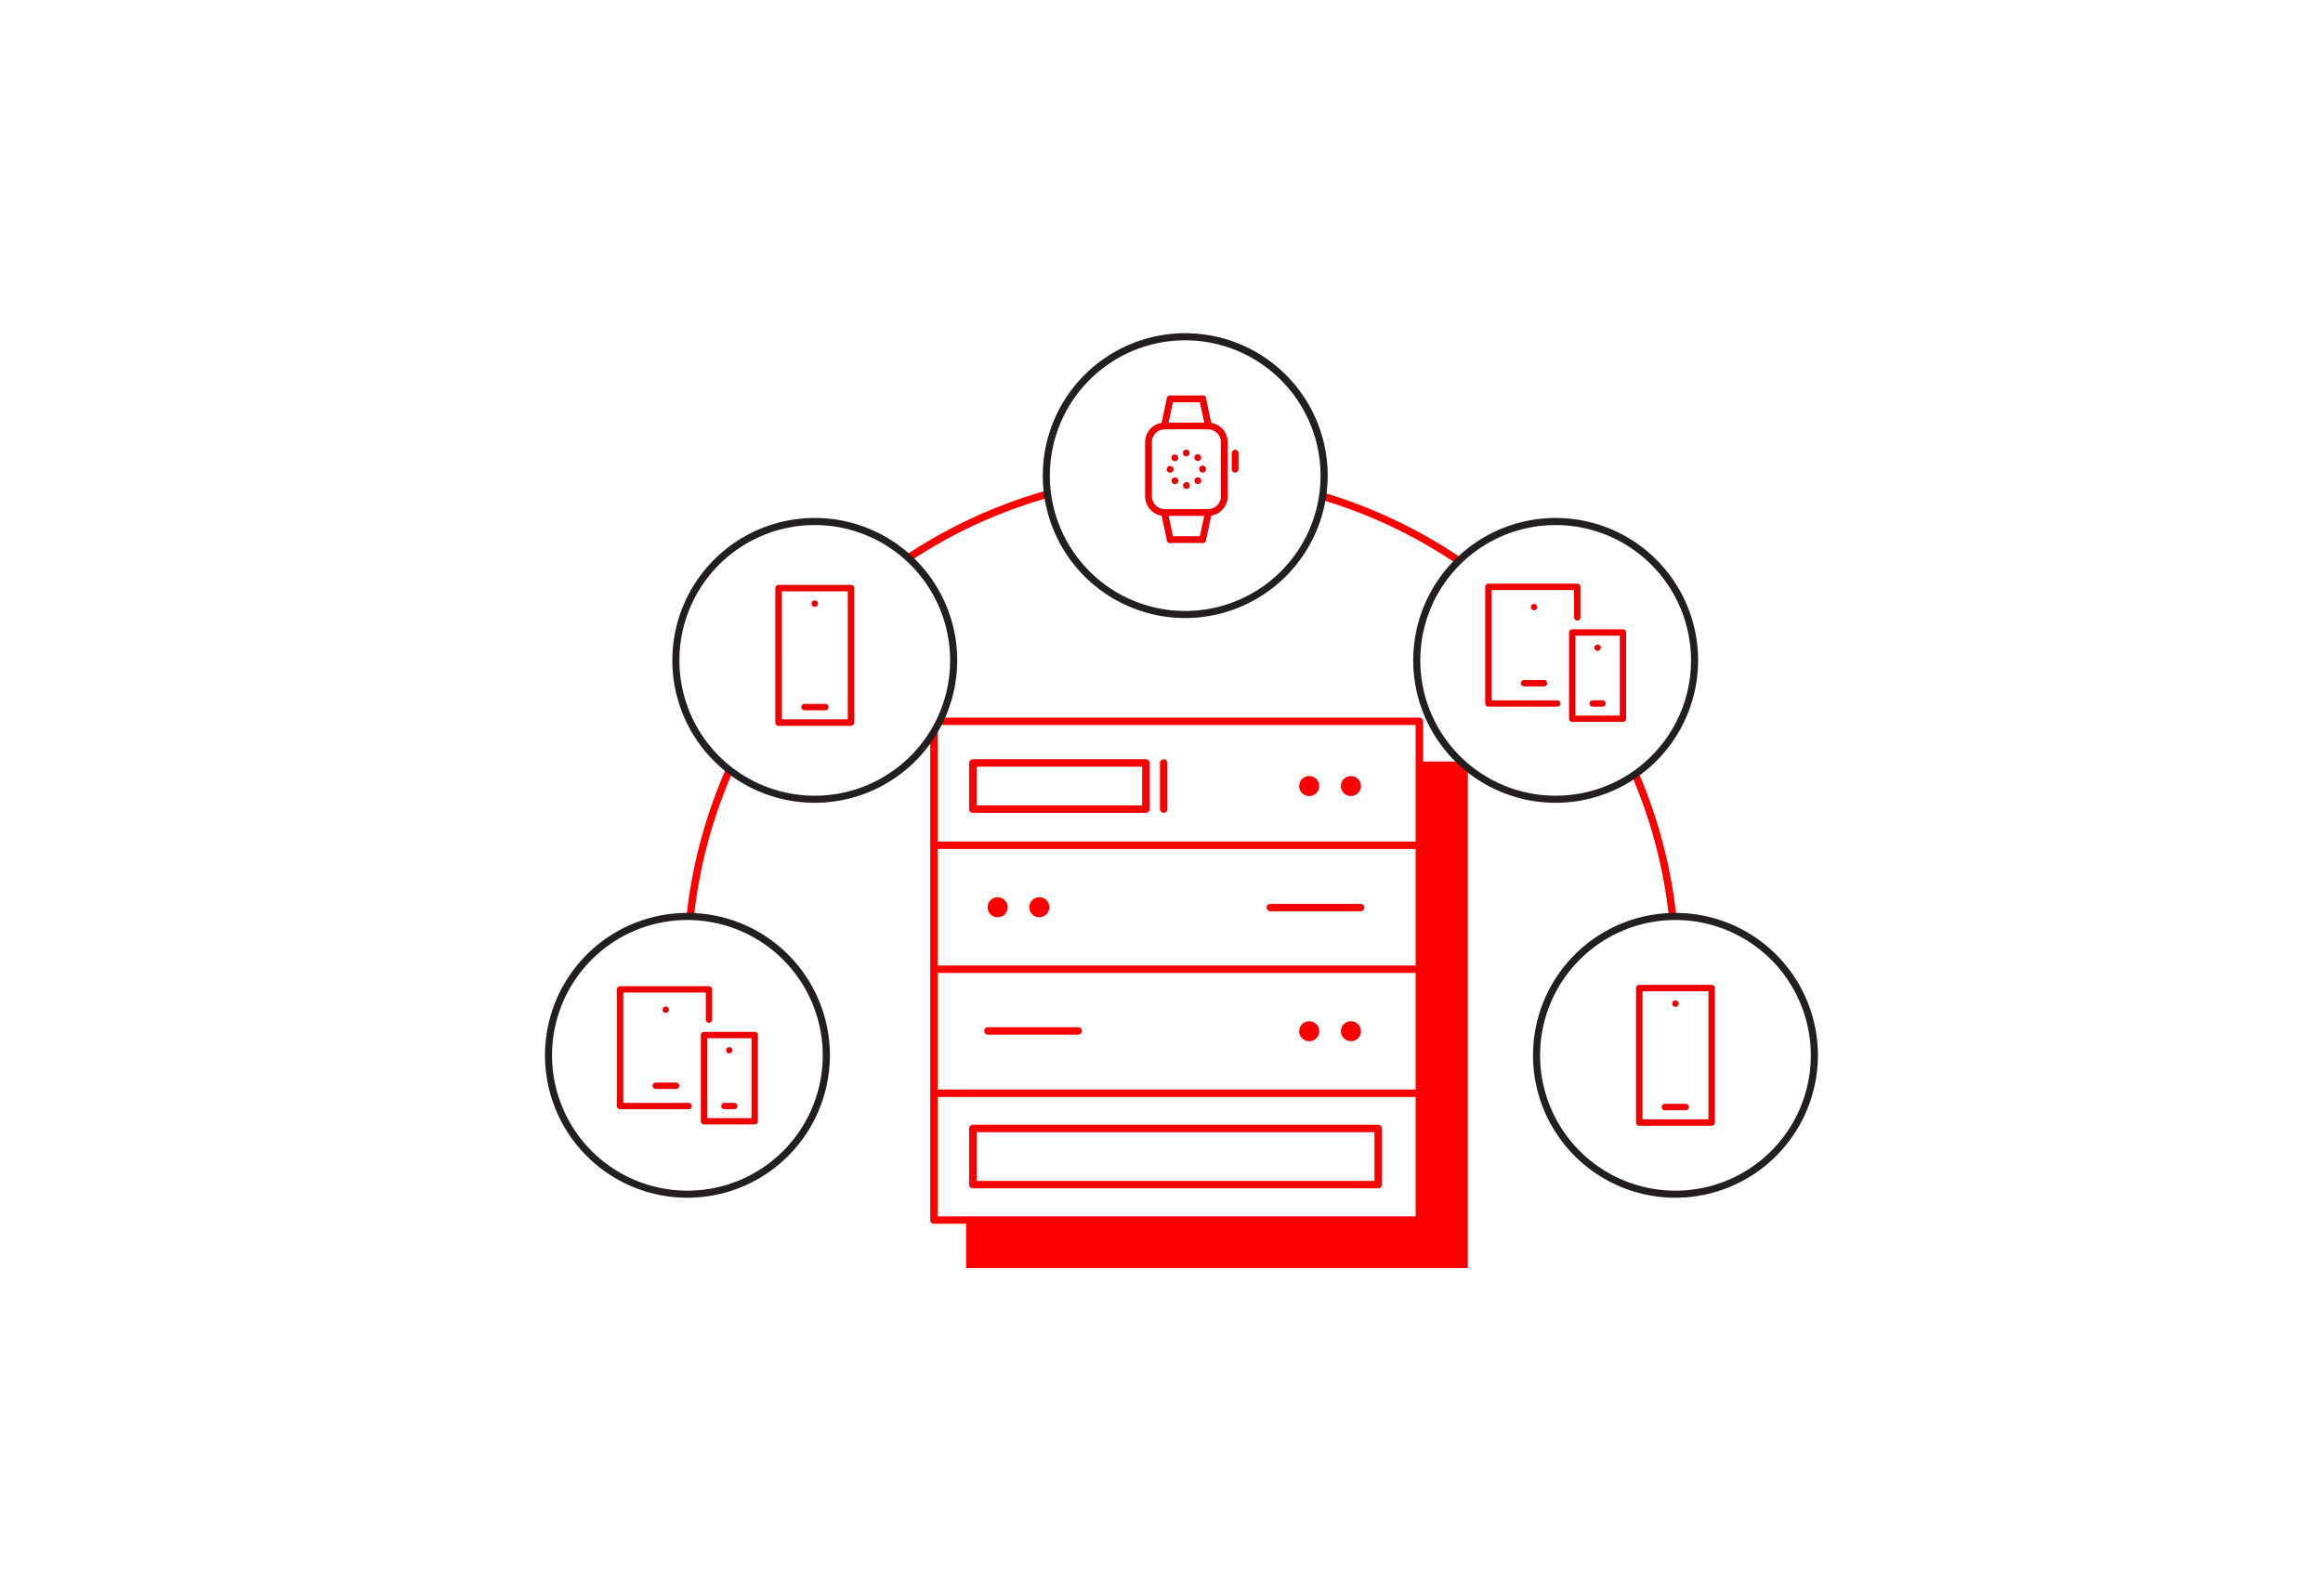 <svg id="f61b24df-c63c-4379-81bc-937919dff9ef" data-name="Layer 1" xmlns="http://www.w3.org/2000/svg" xmlns:xlink="http://www.w3.org/1999/xlink" viewBox="0 0 262 180">
  <defs>
    <style>
      .f54d7e3e-9a2d-4c87-a071-c578cd3e10af {
        fill: none;
      }

      .a6dec14f-2e07-472e-a74e-6e2c3ad922c6 {
        fill: #fc0000;
      }

      .a7edc49e-fe26-473f-8fac-57c2accf7050 {
        fill: #fff;
      }

      .b0a03005-c53a-4e2c-bd6c-2fd7af5b9755 {
        fill: url(#ad6136e8-b60b-4387-87e6-6de5fa236068);
      }

      .f798ad22-d6be-409c-b938-070c66241b9d {
        fill: url(#b7206fd0-48f5-4327-a015-187e51acb3ad);
      }

      .ff903136-8ae6-4a53-a59b-5c07b2a0357c {
        fill: url(#aa11b9f4-ebc0-4360-8106-c9a15a30b64b);
      }

      .b4aac044-de28-4cd0-baec-5d3dc0f97924 {
        fill: url(#f803d4ba-2763-416d-99f7-5a4ea6980877);
      }

      .bb433ada-7b88-4a83-8316-90a2f18ca6ba {
        fill: url(#b0acdfde-f58a-40ef-97ea-571f98085c76);
      }

      .a691d921-68b8-4a11-8628-a2ffde54917b {
        fill: #231f20;
      }

      .e965cd9d-c6d4-4f3d-ae27-4074ecd0baa3 {
        fill: #e00;
      }
    </style>
    <pattern id="ad6136e8-b60b-4387-87e6-6de5fa236068" data-name="10 dpi 20%" width="28.8" height="28.801" patternTransform="translate(77.791 118.443) scale(0.349)" patternUnits="userSpaceOnUse" viewBox="0 0 28.8 28.801">
      <rect class="f54d7e3e-9a2d-4c87-a071-c578cd3e10af" width="28.8" height="28.801"/>
      <g>
        <path class="a6dec14f-2e07-472e-a74e-6e2c3ad922c6" d="M28.8,30.24A1.44,1.44,0,1,0,27.359,28.8,1.439,1.439,0,0,0,28.8,30.24Z"/>
        <path class="a6dec14f-2e07-472e-a74e-6e2c3ad922c6" d="M14.4,30.24A1.44,1.44,0,1,0,12.96,28.8,1.44,1.44,0,0,0,14.4,30.24Z"/>
        <path class="a6dec14f-2e07-472e-a74e-6e2c3ad922c6" d="M28.8,15.842A1.441,1.441,0,1,0,27.359,14.4,1.441,1.441,0,0,0,28.8,15.842Z"/>
        <path class="a6dec14f-2e07-472e-a74e-6e2c3ad922c6" d="M14.4,15.842A1.441,1.441,0,1,0,12.96,14.4,1.443,1.443,0,0,0,14.4,15.842Z"/>
        <path class="a6dec14f-2e07-472e-a74e-6e2c3ad922c6" d="M7.2,23.041A1.441,1.441,0,1,0,5.76,21.6,1.44,1.44,0,0,0,7.2,23.041Z"/>
        <path class="a6dec14f-2e07-472e-a74e-6e2c3ad922c6" d="M21.6,23.041a1.441,1.441,0,1,0-1.44-1.439A1.44,1.44,0,0,0,21.6,23.041Z"/>
        <path class="a6dec14f-2e07-472e-a74e-6e2c3ad922c6" d="M7.2,8.641A1.441,1.441,0,1,0,5.76,7.2,1.44,1.44,0,0,0,7.2,8.641Z"/>
        <path class="a6dec14f-2e07-472e-a74e-6e2c3ad922c6" d="M21.6,8.641a1.441,1.441,0,1,0-1.44-1.44A1.441,1.441,0,0,0,21.6,8.641Z"/>
      </g>
      <g>
        <path class="a6dec14f-2e07-472e-a74e-6e2c3ad922c6" d="M0,30.24A1.439,1.439,0,0,0,1.439,28.8,1.44,1.44,0,0,0,0,27.361,1.441,1.441,0,0,0-1.441,28.8,1.44,1.44,0,0,0,0,30.24Z"/>
        <path class="a6dec14f-2e07-472e-a74e-6e2c3ad922c6" d="M0,15.842A1.441,1.441,0,0,0,1.439,14.4,1.44,1.44,0,0,0,0,12.961,1.441,1.441,0,0,0-1.441,14.4,1.442,1.442,0,0,0,0,15.842Z"/>
      </g>
      <g>
        <path class="a6dec14f-2e07-472e-a74e-6e2c3ad922c6" d="M28.8,1.44A1.44,1.44,0,0,0,30.239,0,1.439,1.439,0,0,0,28.8-1.439,1.44,1.44,0,0,0,27.359,0,1.441,1.441,0,0,0,28.8,1.44Z"/>
        <path class="a6dec14f-2e07-472e-a74e-6e2c3ad922c6" d="M14.4,1.44A1.441,1.441,0,0,0,15.84,0,1.44,1.44,0,0,0,14.4-1.439,1.438,1.438,0,0,0,12.96,0,1.439,1.439,0,0,0,14.4,1.44Z"/>
      </g>
      <path class="a6dec14f-2e07-472e-a74e-6e2c3ad922c6" d="M0,1.44A1.44,1.44,0,0,0,1.439,0,1.439,1.439,0,0,0,0-1.439,1.44,1.44,0,0,0-1.441,0,1.441,1.441,0,0,0,0,1.44Z"/>
    </pattern>
    <pattern id="b7206fd0-48f5-4327-a015-187e51acb3ad" data-name="10 dpi 20%" width="28.8" height="28.801" patternTransform="translate(74.883 119.17) scale(0.349)" patternUnits="userSpaceOnUse" viewBox="0 0 28.8 28.801">
      <rect class="f54d7e3e-9a2d-4c87-a071-c578cd3e10af" width="28.8" height="28.801"/>
      <g>
        <path class="a6dec14f-2e07-472e-a74e-6e2c3ad922c6" d="M28.8,30.24A1.44,1.44,0,1,0,27.359,28.8,1.439,1.439,0,0,0,28.8,30.24Z"/>
        <path class="a6dec14f-2e07-472e-a74e-6e2c3ad922c6" d="M14.4,30.24A1.44,1.44,0,1,0,12.96,28.8,1.44,1.44,0,0,0,14.4,30.24Z"/>
        <path class="a6dec14f-2e07-472e-a74e-6e2c3ad922c6" d="M28.8,15.842A1.441,1.441,0,1,0,27.359,14.4,1.441,1.441,0,0,0,28.8,15.842Z"/>
        <path class="a6dec14f-2e07-472e-a74e-6e2c3ad922c6" d="M14.4,15.842A1.441,1.441,0,1,0,12.96,14.4,1.443,1.443,0,0,0,14.4,15.842Z"/>
        <path class="a6dec14f-2e07-472e-a74e-6e2c3ad922c6" d="M7.2,23.041A1.441,1.441,0,1,0,5.76,21.6,1.44,1.44,0,0,0,7.2,23.041Z"/>
        <path class="a6dec14f-2e07-472e-a74e-6e2c3ad922c6" d="M21.6,23.041a1.441,1.441,0,1,0-1.44-1.439A1.44,1.44,0,0,0,21.6,23.041Z"/>
        <path class="a6dec14f-2e07-472e-a74e-6e2c3ad922c6" d="M7.2,8.641A1.441,1.441,0,1,0,5.76,7.2,1.44,1.44,0,0,0,7.2,8.641Z"/>
        <path class="a6dec14f-2e07-472e-a74e-6e2c3ad922c6" d="M21.6,8.641a1.441,1.441,0,1,0-1.44-1.44A1.441,1.441,0,0,0,21.6,8.641Z"/>
      </g>
      <g>
        <path class="a6dec14f-2e07-472e-a74e-6e2c3ad922c6" d="M0,30.24A1.439,1.439,0,0,0,1.439,28.8,1.44,1.44,0,0,0,0,27.361,1.441,1.441,0,0,0-1.441,28.8,1.44,1.44,0,0,0,0,30.24Z"/>
        <path class="a6dec14f-2e07-472e-a74e-6e2c3ad922c6" d="M0,15.842A1.441,1.441,0,0,0,1.439,14.4,1.44,1.44,0,0,0,0,12.961,1.441,1.441,0,0,0-1.441,14.4,1.442,1.442,0,0,0,0,15.842Z"/>
      </g>
      <g>
        <path class="a6dec14f-2e07-472e-a74e-6e2c3ad922c6" d="M28.8,1.44A1.44,1.44,0,0,0,30.239,0,1.439,1.439,0,0,0,28.8-1.439,1.44,1.44,0,0,0,27.359,0,1.441,1.441,0,0,0,28.8,1.44Z"/>
        <path class="a6dec14f-2e07-472e-a74e-6e2c3ad922c6" d="M14.4,1.44A1.441,1.441,0,0,0,15.84,0,1.44,1.44,0,0,0,14.4-1.439,1.438,1.438,0,0,0,12.96,0,1.439,1.439,0,0,0,14.4,1.44Z"/>
      </g>
      <path class="a6dec14f-2e07-472e-a74e-6e2c3ad922c6" d="M0,1.44A1.44,1.44,0,0,0,1.439,0,1.439,1.439,0,0,0,0-1.439,1.44,1.44,0,0,0-1.441,0,1.441,1.441,0,0,0,0,1.44Z"/>
    </pattern>
    <pattern id="aa11b9f4-ebc0-4360-8106-c9a15a30b64b" data-name="10 dpi 20%" width="28.8" height="28.801" patternTransform="translate(71.99 123.496) scale(0.349)" patternUnits="userSpaceOnUse" viewBox="0 0 28.8 28.801">
      <rect class="f54d7e3e-9a2d-4c87-a071-c578cd3e10af" width="28.8" height="28.801"/>
      <g>
        <path class="a6dec14f-2e07-472e-a74e-6e2c3ad922c6" d="M28.8,30.24A1.44,1.44,0,1,0,27.359,28.8,1.439,1.439,0,0,0,28.8,30.24Z"/>
        <path class="a6dec14f-2e07-472e-a74e-6e2c3ad922c6" d="M14.4,30.24A1.44,1.44,0,1,0,12.96,28.8,1.44,1.44,0,0,0,14.4,30.24Z"/>
        <path class="a6dec14f-2e07-472e-a74e-6e2c3ad922c6" d="M28.8,15.842A1.441,1.441,0,1,0,27.359,14.4,1.441,1.441,0,0,0,28.8,15.842Z"/>
        <path class="a6dec14f-2e07-472e-a74e-6e2c3ad922c6" d="M14.4,15.842A1.441,1.441,0,1,0,12.96,14.4,1.443,1.443,0,0,0,14.4,15.842Z"/>
        <path class="a6dec14f-2e07-472e-a74e-6e2c3ad922c6" d="M7.2,23.041A1.441,1.441,0,1,0,5.76,21.6,1.44,1.44,0,0,0,7.2,23.041Z"/>
        <path class="a6dec14f-2e07-472e-a74e-6e2c3ad922c6" d="M21.6,23.041a1.441,1.441,0,1,0-1.44-1.439A1.44,1.44,0,0,0,21.6,23.041Z"/>
        <path class="a6dec14f-2e07-472e-a74e-6e2c3ad922c6" d="M7.2,8.641A1.441,1.441,0,1,0,5.76,7.2,1.44,1.44,0,0,0,7.2,8.641Z"/>
        <path class="a6dec14f-2e07-472e-a74e-6e2c3ad922c6" d="M21.6,8.641a1.441,1.441,0,1,0-1.44-1.44A1.441,1.441,0,0,0,21.6,8.641Z"/>
      </g>
      <g>
        <path class="a6dec14f-2e07-472e-a74e-6e2c3ad922c6" d="M0,30.24A1.439,1.439,0,0,0,1.439,28.8,1.44,1.44,0,0,0,0,27.361,1.441,1.441,0,0,0-1.441,28.8,1.44,1.44,0,0,0,0,30.24Z"/>
        <path class="a6dec14f-2e07-472e-a74e-6e2c3ad922c6" d="M0,15.842A1.441,1.441,0,0,0,1.439,14.4,1.44,1.44,0,0,0,0,12.961,1.441,1.441,0,0,0-1.441,14.4,1.442,1.442,0,0,0,0,15.842Z"/>
      </g>
      <g>
        <path class="a6dec14f-2e07-472e-a74e-6e2c3ad922c6" d="M28.8,1.44A1.44,1.44,0,0,0,30.239,0,1.439,1.439,0,0,0,28.8-1.439,1.44,1.44,0,0,0,27.359,0,1.441,1.441,0,0,0,28.8,1.44Z"/>
        <path class="a6dec14f-2e07-472e-a74e-6e2c3ad922c6" d="M14.4,1.44A1.441,1.441,0,0,0,15.84,0,1.44,1.44,0,0,0,14.4-1.439,1.438,1.438,0,0,0,12.96,0,1.439,1.439,0,0,0,14.4,1.44Z"/>
      </g>
      <path class="a6dec14f-2e07-472e-a74e-6e2c3ad922c6" d="M0,1.44A1.44,1.44,0,0,0,1.439,0,1.439,1.439,0,0,0,0-1.439,1.44,1.44,0,0,0-1.441,0,1.441,1.441,0,0,0,0,1.44Z"/>
    </pattern>
    <pattern id="f803d4ba-2763-416d-99f7-5a4ea6980877" data-name="10 dpi 20%" width="28.8" height="28.801" patternTransform="translate(72.805 123.496) scale(0.349)" patternUnits="userSpaceOnUse" viewBox="0 0 28.8 28.801">
      <rect class="f54d7e3e-9a2d-4c87-a071-c578cd3e10af" width="28.8" height="28.801"/>
      <g>
        <path class="a6dec14f-2e07-472e-a74e-6e2c3ad922c6" d="M28.8,30.24A1.44,1.44,0,1,0,27.359,28.8,1.439,1.439,0,0,0,28.8,30.24Z"/>
        <path class="a6dec14f-2e07-472e-a74e-6e2c3ad922c6" d="M14.4,30.24A1.44,1.44,0,1,0,12.96,28.8,1.44,1.44,0,0,0,14.4,30.24Z"/>
        <path class="a6dec14f-2e07-472e-a74e-6e2c3ad922c6" d="M28.8,15.842A1.441,1.441,0,1,0,27.359,14.4,1.441,1.441,0,0,0,28.8,15.842Z"/>
        <path class="a6dec14f-2e07-472e-a74e-6e2c3ad922c6" d="M14.4,15.842A1.441,1.441,0,1,0,12.96,14.4,1.443,1.443,0,0,0,14.4,15.842Z"/>
        <path class="a6dec14f-2e07-472e-a74e-6e2c3ad922c6" d="M7.2,23.041A1.441,1.441,0,1,0,5.76,21.6,1.44,1.44,0,0,0,7.2,23.041Z"/>
        <path class="a6dec14f-2e07-472e-a74e-6e2c3ad922c6" d="M21.6,23.041a1.441,1.441,0,1,0-1.44-1.439A1.44,1.44,0,0,0,21.6,23.041Z"/>
        <path class="a6dec14f-2e07-472e-a74e-6e2c3ad922c6" d="M7.2,8.641A1.441,1.441,0,1,0,5.76,7.2,1.44,1.44,0,0,0,7.2,8.641Z"/>
        <path class="a6dec14f-2e07-472e-a74e-6e2c3ad922c6" d="M21.6,8.641a1.441,1.441,0,1,0-1.44-1.44A1.441,1.441,0,0,0,21.6,8.641Z"/>
      </g>
      <g>
        <path class="a6dec14f-2e07-472e-a74e-6e2c3ad922c6" d="M0,30.24A1.439,1.439,0,0,0,1.439,28.8,1.44,1.44,0,0,0,0,27.361,1.441,1.441,0,0,0-1.441,28.8,1.44,1.44,0,0,0,0,30.24Z"/>
        <path class="a6dec14f-2e07-472e-a74e-6e2c3ad922c6" d="M0,15.842A1.441,1.441,0,0,0,1.439,14.4,1.44,1.44,0,0,0,0,12.961,1.441,1.441,0,0,0-1.441,14.4,1.442,1.442,0,0,0,0,15.842Z"/>
      </g>
      <g>
        <path class="a6dec14f-2e07-472e-a74e-6e2c3ad922c6" d="M28.8,1.44A1.44,1.44,0,0,0,30.239,0,1.439,1.439,0,0,0,28.8-1.439,1.44,1.44,0,0,0,27.359,0,1.441,1.441,0,0,0,28.8,1.44Z"/>
        <path class="a6dec14f-2e07-472e-a74e-6e2c3ad922c6" d="M14.4,1.44A1.441,1.441,0,0,0,15.84,0,1.44,1.44,0,0,0,14.4-1.439,1.438,1.438,0,0,0,12.96,0,1.439,1.439,0,0,0,14.4,1.44Z"/>
      </g>
      <path class="a6dec14f-2e07-472e-a74e-6e2c3ad922c6" d="M0,1.44A1.44,1.44,0,0,0,1.439,0,1.439,1.439,0,0,0,0-1.439,1.44,1.44,0,0,0-1.441,0,1.441,1.441,0,0,0,0,1.44Z"/>
    </pattern>
    <pattern id="b0acdfde-f58a-40ef-97ea-571f98085c76" data-name="10 dpi 20%" width="28.8" height="28.801" patternTransform="translate(79.406 119.17) scale(0.349)" patternUnits="userSpaceOnUse" viewBox="0 0 28.8 28.801">
      <rect class="f54d7e3e-9a2d-4c87-a071-c578cd3e10af" width="28.8" height="28.801"/>
      <g>
        <path class="a6dec14f-2e07-472e-a74e-6e2c3ad922c6" d="M28.8,30.24A1.44,1.44,0,1,0,27.359,28.8,1.439,1.439,0,0,0,28.8,30.24Z"/>
        <path class="a6dec14f-2e07-472e-a74e-6e2c3ad922c6" d="M14.4,30.24A1.44,1.44,0,1,0,12.96,28.8,1.44,1.44,0,0,0,14.4,30.24Z"/>
        <path class="a6dec14f-2e07-472e-a74e-6e2c3ad922c6" d="M28.8,15.842A1.441,1.441,0,1,0,27.359,14.4,1.441,1.441,0,0,0,28.8,15.842Z"/>
        <path class="a6dec14f-2e07-472e-a74e-6e2c3ad922c6" d="M14.4,15.842A1.441,1.441,0,1,0,12.96,14.4,1.443,1.443,0,0,0,14.4,15.842Z"/>
        <path class="a6dec14f-2e07-472e-a74e-6e2c3ad922c6" d="M7.2,23.041A1.441,1.441,0,1,0,5.76,21.6,1.44,1.44,0,0,0,7.2,23.041Z"/>
        <path class="a6dec14f-2e07-472e-a74e-6e2c3ad922c6" d="M21.6,23.041a1.441,1.441,0,1,0-1.44-1.439A1.44,1.44,0,0,0,21.6,23.041Z"/>
        <path class="a6dec14f-2e07-472e-a74e-6e2c3ad922c6" d="M7.2,8.641A1.441,1.441,0,1,0,5.76,7.2,1.44,1.44,0,0,0,7.2,8.641Z"/>
        <path class="a6dec14f-2e07-472e-a74e-6e2c3ad922c6" d="M21.6,8.641a1.441,1.441,0,1,0-1.44-1.44A1.441,1.441,0,0,0,21.6,8.641Z"/>
      </g>
      <g>
        <path class="a6dec14f-2e07-472e-a74e-6e2c3ad922c6" d="M0,30.24A1.439,1.439,0,0,0,1.439,28.8,1.44,1.44,0,0,0,0,27.361,1.441,1.441,0,0,0-1.441,28.8,1.44,1.44,0,0,0,0,30.24Z"/>
        <path class="a6dec14f-2e07-472e-a74e-6e2c3ad922c6" d="M0,15.842A1.441,1.441,0,0,0,1.439,14.4,1.44,1.44,0,0,0,0,12.961,1.441,1.441,0,0,0-1.441,14.4,1.442,1.442,0,0,0,0,15.842Z"/>
      </g>
      <g>
        <path class="a6dec14f-2e07-472e-a74e-6e2c3ad922c6" d="M28.8,1.44A1.44,1.44,0,0,0,30.239,0,1.439,1.439,0,0,0,28.8-1.439,1.44,1.44,0,0,0,27.359,0,1.441,1.441,0,0,0,28.8,1.44Z"/>
        <path class="a6dec14f-2e07-472e-a74e-6e2c3ad922c6" d="M14.4,1.44A1.441,1.441,0,0,0,15.84,0,1.44,1.44,0,0,0,14.4-1.439,1.438,1.438,0,0,0,12.96,0,1.439,1.439,0,0,0,14.4,1.44Z"/>
      </g>
      <path class="a6dec14f-2e07-472e-a74e-6e2c3ad922c6" d="M0,1.44A1.44,1.44,0,0,0,1.439,0,1.439,1.439,0,0,0,0-1.439,1.44,1.44,0,0,0-1.441,0,1.441,1.441,0,0,0,0,1.44Z"/>
    </pattern>
  </defs>
  <g>
    <path class="a6dec14f-2e07-472e-a74e-6e2c3ad922c6" d="M188.968,109.793a.417.417,0,0,1-.417-.417,55.3,55.3,0,0,0-110.606,0,.417.417,0,0,1-.834,0,56.137,56.137,0,0,1,112.274,0A.417.417,0,0,1,188.968,109.793Z"/>
    <g>
      <g>
        <circle class="a7edc49e-fe26-473f-8fac-57c2accf7050" cx="133.614" cy="53.656" r="9.676"/>
        <path class="a6dec14f-2e07-472e-a74e-6e2c3ad922c6" d="M133.614,63.75a10.094,10.094,0,1,1,10.093-10.094A10.105,10.105,0,0,1,133.614,63.75Zm0-19.353a9.259,9.259,0,1,0,9.259,9.259A9.271,9.271,0,0,0,133.614,44.4Z"/>
      </g>
      <path class="b0a03005-c53a-4e2c-bd6c-2fd7af5b9755" d="M140.456,46.814A9.677,9.677,0,0,1,126.771,60.5Z"/>
    </g>
    <g>
      <g>
        <circle class="a7edc49e-fe26-473f-8fac-57c2accf7050" cx="90.478" cy="74.498" r="9.676"/>
        <path class="a6dec14f-2e07-472e-a74e-6e2c3ad922c6" d="M90.477,84.592A10.094,10.094,0,1,1,100.571,74.5,10.1,10.1,0,0,1,90.477,84.592Zm0-19.353a9.259,9.259,0,1,0,9.26,9.259A9.269,9.269,0,0,0,90.477,65.239Z"/>
      </g>
      <path class="f798ad22-d6be-409c-b938-070c66241b9d" d="M97.32,67.656A9.676,9.676,0,1,1,83.636,81.341Z"/>
    </g>
    <g>
      <g>
        <circle class="a7edc49e-fe26-473f-8fac-57c2accf7050" cx="77.529" cy="119.052" r="9.676"/>
        <path class="a6dec14f-2e07-472e-a74e-6e2c3ad922c6" d="M77.528,129.146a10.094,10.094,0,1,1,10.094-10.094A10.105,10.105,0,0,1,77.528,129.146Zm0-19.353a9.259,9.259,0,1,0,9.26,9.259A9.27,9.27,0,0,0,77.528,109.793Z"/>
      </g>
      <path class="ff903136-8ae6-4a53-a59b-5c07b2a0357c" d="M84.371,112.21A9.677,9.677,0,1,1,70.686,125.9Z"/>
    </g>
    <g>
      <g>
        <circle class="a7edc49e-fe26-473f-8fac-57c2accf7050" cx="188.968" cy="119.052" r="9.676"/>
        <path class="a6dec14f-2e07-472e-a74e-6e2c3ad922c6" d="M188.968,129.146a10.094,10.094,0,1,1,10.093-10.094A10.1,10.1,0,0,1,188.968,129.146Zm0-19.353a9.259,9.259,0,1,0,9.259,9.259A9.269,9.269,0,0,0,188.968,109.793Z"/>
      </g>
      <path class="b4aac044-de28-4cd0-baec-5d3dc0f97924" d="M195.81,112.21A9.676,9.676,0,1,1,182.126,125.9Z"/>
    </g>
    <g>
      <g>
        <circle class="a7edc49e-fe26-473f-8fac-57c2accf7050" cx="175.456" cy="74.498" r="9.676"/>
        <path class="a6dec14f-2e07-472e-a74e-6e2c3ad922c6" d="M175.456,84.592A10.094,10.094,0,1,1,185.55,74.5,10.105,10.105,0,0,1,175.456,84.592Zm0-19.353a9.259,9.259,0,1,0,9.26,9.259A9.27,9.27,0,0,0,175.456,65.239Z"/>
      </g>
      <path class="bb433ada-7b88-4a83-8316-90a2f18ca6ba" d="M182.3,67.656a9.676,9.676,0,1,1-13.684,13.685Z"/>
    </g>
    <rect class="a6dec14f-2e07-472e-a74e-6e2c3ad922c6" x="108.965" y="85.906" width="56.584" height="57.145"/>
    <g>
      <rect class="a7edc49e-fe26-473f-8fac-57c2accf7050" x="105.335" y="81.369" width="54.747" height="56.265"/>
      <path class="a6dec14f-2e07-472e-a74e-6e2c3ad922c6" d="M160.082,138.052H105.335a.417.417,0,0,1-.417-.418V81.369a.417.417,0,0,1,.417-.417h54.747a.417.417,0,0,1,.417.417v56.265A.418.418,0,0,1,160.082,138.052Zm-54.33-.835h53.913V81.787H105.752Z"/>
    </g>
    <path class="a6dec14f-2e07-472e-a74e-6e2c3ad922c6" d="M160.082,123.745H105.335a.418.418,0,0,1,0-.835h54.747a.418.418,0,0,1,0,.835Z"/>
    <path class="a6dec14f-2e07-472e-a74e-6e2c3ad922c6" d="M160.082,109.759H105.335a.418.418,0,0,1,0-.835h54.747a.418.418,0,0,1,0,.835Z"/>
    <path class="a6dec14f-2e07-472e-a74e-6e2c3ad922c6" d="M160.082,95.772H105.335a.418.418,0,0,1,0-.835h54.747a.418.418,0,0,1,0,.835Z"/>
    <path class="a6dec14f-2e07-472e-a74e-6e2c3ad922c6" d="M121.626,116.717H111.4a.418.418,0,0,1,0-.835h10.226a.418.418,0,0,1,0,.835Z"/>
    <circle class="a6dec14f-2e07-472e-a74e-6e2c3ad922c6" cx="152.363" cy="116.334" r="1.132"/>
    <circle class="a6dec14f-2e07-472e-a74e-6e2c3ad922c6" cx="147.66" cy="116.334" r="1.132"/>
    <circle class="a6dec14f-2e07-472e-a74e-6e2c3ad922c6" cx="152.363" cy="88.675" r="1.132"/>
    <circle class="a6dec14f-2e07-472e-a74e-6e2c3ad922c6" cx="147.66" cy="88.675" r="1.132"/>
    <g>
      <line class="a7edc49e-fe26-473f-8fac-57c2accf7050" x1="153.481" y1="102.383" x2="143.255" y2="102.383"/>
      <path class="a6dec14f-2e07-472e-a74e-6e2c3ad922c6" d="M153.481,102.8H143.256a.418.418,0,0,1,0-.835h10.225a.418.418,0,0,1,0,.835Z"/>
    </g>
    <circle class="a6dec14f-2e07-472e-a74e-6e2c3ad922c6" cx="112.519" cy="102.348" r="1.132"/>
    <circle class="a6dec14f-2e07-472e-a74e-6e2c3ad922c6" cx="117.221" cy="102.348" r="1.132"/>
    <g>
      <rect class="a7edc49e-fe26-473f-8fac-57c2accf7050" x="109.728" y="127.301" width="45.709" height="6.336"/>
      <path class="a6dec14f-2e07-472e-a74e-6e2c3ad922c6" d="M155.437,134.055H109.728a.418.418,0,0,1-.417-.418V127.3a.418.418,0,0,1,.417-.418h45.709a.417.417,0,0,1,.417.418v6.336A.417.417,0,0,1,155.437,134.055Zm-45.292-.835H155.02v-5.5H110.145Z"/>
    </g>
    <g>
      <rect class="a7edc49e-fe26-473f-8fac-57c2accf7050" x="109.728" y="86.07" width="19.511" height="5.211"/>
      <path class="a6dec14f-2e07-472e-a74e-6e2c3ad922c6" d="M129.239,91.7H109.728a.418.418,0,0,1-.417-.418V86.07a.418.418,0,0,1,.417-.418h19.511a.417.417,0,0,1,.417.418v5.21A.417.417,0,0,1,129.239,91.7Zm-19.094-.835h18.677V86.487H110.145Z"/>
    </g>
    <path class="a6dec14f-2e07-472e-a74e-6e2c3ad922c6" d="M131.244,91.7a.418.418,0,0,1-.417-.418V86.07a.417.417,0,1,1,.834,0v5.21A.418.418,0,0,1,131.244,91.7Z"/>
  </g>
  <g>
    <circle class="a7edc49e-fe26-473f-8fac-57c2accf7050" cx="175.456" cy="74.498" r="15.666"/>
    <path class="a691d921-68b8-4a11-8628-a2ffde54917b" d="M175.456,90.564A16.066,16.066,0,1,1,191.522,74.5,16.085,16.085,0,0,1,175.456,90.564Zm0-31.332A15.266,15.266,0,1,0,190.722,74.5,15.284,15.284,0,0,0,175.456,59.232Z"/>
  </g>
  <g>
    <circle class="a7edc49e-fe26-473f-8fac-57c2accf7050" cx="77.529" cy="119.052" r="15.666"/>
    <path class="a691d921-68b8-4a11-8628-a2ffde54917b" d="M77.528,135.118A16.066,16.066,0,1,1,93.6,119.052,16.084,16.084,0,0,1,77.528,135.118Zm0-31.331a15.266,15.266,0,1,0,15.266,15.265A15.282,15.282,0,0,0,77.528,103.787Z"/>
  </g>
  <g>
    <circle class="a7edc49e-fe26-473f-8fac-57c2accf7050" cx="91.895" cy="74.498" r="15.666"/>
    <path class="a691d921-68b8-4a11-8628-a2ffde54917b" d="M91.9,90.564A16.066,16.066,0,1,1,107.961,74.5,16.085,16.085,0,0,1,91.9,90.564Zm0-31.332A15.266,15.266,0,1,0,107.16,74.5,15.283,15.283,0,0,0,91.9,59.232Z"/>
  </g>
  <g>
    <circle class="a7edc49e-fe26-473f-8fac-57c2accf7050" cx="133.675" cy="53.656" r="15.666"/>
    <path class="a691d921-68b8-4a11-8628-a2ffde54917b" d="M133.676,69.722a16.066,16.066,0,1,1,16.066-16.066A16.085,16.085,0,0,1,133.676,69.722Zm0-31.331a15.266,15.266,0,1,0,15.265,15.265A15.283,15.283,0,0,0,133.676,38.391Z"/>
  </g>
  <g>
    <circle class="a7edc49e-fe26-473f-8fac-57c2accf7050" cx="188.968" cy="119.052" r="15.666"/>
    <path class="a691d921-68b8-4a11-8628-a2ffde54917b" d="M188.968,135.118a16.066,16.066,0,1,1,16.066-16.066A16.085,16.085,0,0,1,188.968,135.118Zm0-31.331a15.266,15.266,0,1,0,15.265,15.265A15.283,15.283,0,0,0,188.968,103.787Z"/>
  </g>
  <g>
    <path class="e965cd9d-c6d4-4f3d-ae27-4074ecd0baa3" d="M95.979,81.881H87.811a.365.365,0,0,1-.364-.365V66.347a.365.365,0,0,1,.364-.365h8.168a.365.365,0,0,1,.365.365V81.516A.365.365,0,0,1,95.979,81.881Zm-7.8-.73h7.439V66.712H88.176Z"/>
    <path class="e965cd9d-c6d4-4f3d-ae27-4074ecd0baa3" d="M91.893,68.458a.676.676,0,0,1-.139-.02.834.834,0,0,1-.12-.08.7.7,0,0,1-.08-.12.677.677,0,0,1-.021-.14.588.588,0,0,1,.021-.14.449.449,0,0,1,.08-.12.834.834,0,0,1,.12-.08.444.444,0,0,1,.279,0,.483.483,0,0,1,.12.08.474.474,0,0,1,.08.12.306.306,0,0,1,.031.14.338.338,0,0,1-.031.14.758.758,0,0,1-.08.12.483.483,0,0,1-.12.08A.583.583,0,0,1,91.893,68.458Z"/>
    <path class="e965cd9d-c6d4-4f3d-ae27-4074ecd0baa3" d="M93.061,80.13H90.728a.365.365,0,0,1,0-.729h2.333a.365.365,0,1,1,0,.729Z"/>
  </g>
  <g>
    <path class="e965cd9d-c6d4-4f3d-ae27-4074ecd0baa3" d="M193.052,127h-8.168a.364.364,0,0,1-.365-.364V111.468a.365.365,0,0,1,.365-.365h8.168a.365.365,0,0,1,.364.365v15.169A.364.364,0,0,1,193.052,127Zm-7.8-.729h7.439v-14.44h-7.439Z"/>
    <path class="e965cd9d-c6d4-4f3d-ae27-4074ecd0baa3" d="M188.964,113.578a.347.347,0,0,1-.141-.02.438.438,0,0,1-.109-.08.4.4,0,0,1-.08-.12.306.306,0,0,1-.031-.14.36.36,0,0,1,.111-.26.382.382,0,0,1,.51,0,.362.362,0,0,1,0,.52A.357.357,0,0,1,188.964,113.578Z"/>
    <path class="e965cd9d-c6d4-4f3d-ae27-4074ecd0baa3" d="M190.135,125.251H187.8a.365.365,0,1,1,0-.729h2.334a.365.365,0,0,1,0,.729Z"/>
  </g>
  <path class="e965cd9d-c6d4-4f3d-ae27-4074ecd0baa3" d="M175.606,79.72h-7.739a.357.357,0,0,1-.357-.358V66.2a.357.357,0,0,1,.357-.357h10.027a.357.357,0,0,1,.358.357v3.433a.358.358,0,1,1-.715,0V66.559h-9.313V79.005h7.382a.358.358,0,1,1,0,.715Z"/>
  <path class="e965cd9d-c6d4-4f3d-ae27-4074ecd0baa3" d="M173.014,68.848a.358.358,0,0,1-.25-.11.447.447,0,0,1-.081-.11.649.649,0,0,1-.019-.14.877.877,0,0,1,.019-.14.447.447,0,0,1,.081-.11.36.36,0,0,1,.12-.08.376.376,0,0,1,.389.08.252.252,0,0,1,.071.11.371.371,0,0,1,.03.14.352.352,0,0,1-.1.25A.361.361,0,0,1,173.014,68.848Z"/>
  <path class="e965cd9d-c6d4-4f3d-ae27-4074ecd0baa3" d="M174.162,77.431h-2.289a.358.358,0,0,1,0-.715h2.289a.358.358,0,0,1,0,.715Z"/>
  <path class="e965cd9d-c6d4-4f3d-ae27-4074ecd0baa3" d="M183.045,81.436h-5.723a.357.357,0,0,1-.357-.357V71.351a.357.357,0,0,1,.357-.357h5.723a.357.357,0,0,1,.357.357v9.728A.357.357,0,0,1,183.045,81.436Zm-5.365-.714h5.007V71.708H177.68Z"/>
  <path class="e965cd9d-c6d4-4f3d-ae27-4074ecd0baa3" d="M180.183,73.428a.352.352,0,0,1-.139-.03.294.294,0,0,1-.111-.08.341.341,0,0,1-.11-.25.371.371,0,0,1,.03-.14.431.431,0,0,1,.191-.19.353.353,0,0,1,.389.08.276.276,0,0,1,.081.11.371.371,0,0,1,.03.14.338.338,0,0,1-.111.25A.358.358,0,0,1,180.183,73.428Z"/>
  <path class="e965cd9d-c6d4-4f3d-ae27-4074ecd0baa3" d="M180.756,79.72h-1.145a.358.358,0,0,1,0-.715h1.145a.358.358,0,0,1,0,.715Z"/>
  <path class="e965cd9d-c6d4-4f3d-ae27-4074ecd0baa3" d="M77.679,125.132h-7.74a.357.357,0,0,1-.357-.357V111.613a.357.357,0,0,1,.357-.357H79.968a.357.357,0,0,1,.357.357v3.434a.358.358,0,0,1-.715,0v-3.076H70.3v12.446h7.382a.358.358,0,0,1,0,.715Z"/>
  <path class="e965cd9d-c6d4-4f3d-ae27-4074ecd0baa3" d="M75.094,114.258a.353.353,0,0,1-.26-.1.39.39,0,0,1-.1-.25.4.4,0,0,1,.1-.26.382.382,0,0,1,.51,0,.4.4,0,0,1,.1.26.346.346,0,0,1-.1.25A.35.35,0,0,1,75.094,114.258Z"/>
  <path class="e965cd9d-c6d4-4f3d-ae27-4074ecd0baa3" d="M76.234,122.843H73.945a.358.358,0,0,1,0-.715h2.289a.358.358,0,1,1,0,.715Z"/>
  <path class="e965cd9d-c6d4-4f3d-ae27-4074ecd0baa3" d="M85.117,126.849H79.4a.357.357,0,0,1-.357-.357v-9.728a.357.357,0,0,1,.357-.358h5.722a.357.357,0,0,1,.357.358v9.728A.357.357,0,0,1,85.117,126.849Zm-5.364-.715H84.76v-9.013H79.753Z"/>
  <path class="e965cd9d-c6d4-4f3d-ae27-4074ecd0baa3" d="M82.254,118.838a.356.356,0,0,1-.25-.11.42.42,0,0,1-.08-.11.325.325,0,0,1-.021-.14.263.263,0,0,1,.021-.13.345.345,0,0,1,.08-.12.372.372,0,0,1,.389-.08.842.842,0,0,1,.121.08.362.362,0,0,1,.07.12.322.322,0,0,1,.029.13.334.334,0,0,1-.029.14.439.439,0,0,1-.07.11.422.422,0,0,1-.121.08A.315.315,0,0,1,82.254,118.838Z"/>
  <path class="e965cd9d-c6d4-4f3d-ae27-4074ecd0baa3" d="M82.829,125.132H81.684a.358.358,0,0,1,0-.715h1.145a.358.358,0,0,1,0,.715Z"/>
  <path class="e965cd9d-c6d4-4f3d-ae27-4074ecd0baa3" d="M136.252,58.2h-4.884a2.216,2.216,0,0,1-2.214-2.213v-6.1a2.216,2.216,0,0,1,2.214-2.213h4.884a2.216,2.216,0,0,1,2.213,2.213v6.1A2.216,2.216,0,0,1,136.252,58.2Zm-4.884-9.768a1.452,1.452,0,0,0-1.45,1.45v6.1a1.451,1.451,0,0,0,1.45,1.45h4.884a1.451,1.451,0,0,0,1.449-1.45v-6.1a1.451,1.451,0,0,0-1.449-1.45Z"/>
  <path class="e965cd9d-c6d4-4f3d-ae27-4074ecd0baa3" d="M139.305,53.314a.382.382,0,0,1-.382-.381V51.1a.382.382,0,0,1,.763,0v1.832A.381.381,0,0,1,139.305,53.314Z"/>
  <path class="e965cd9d-c6d4-4f3d-ae27-4074ecd0baa3" d="M135.641,45.378h-3.663a.382.382,0,0,1,0-.763h3.663a.382.382,0,1,1,0,.763Z"/>
  <path class="e965cd9d-c6d4-4f3d-ae27-4074ecd0baa3" d="M136.29,48.431a.381.381,0,0,1-.373-.3l-.649-3.052a.382.382,0,1,1,.747-.159l.648,3.053a.381.381,0,0,1-.294.452A.355.355,0,0,1,136.29,48.431Z"/>
  <path class="e965cd9d-c6d4-4f3d-ae27-4074ecd0baa3" d="M131.33,48.431a.355.355,0,0,1-.079-.009.381.381,0,0,1-.294-.452l.648-3.053a.381.381,0,1,1,.746.159l-.648,3.052A.381.381,0,0,1,131.33,48.431Z"/>
  <path class="e965cd9d-c6d4-4f3d-ae27-4074ecd0baa3" d="M135.641,61.25h-3.663a.381.381,0,0,1,0-.762h3.663a.381.381,0,1,1,0,.762Z"/>
  <path class="e965cd9d-c6d4-4f3d-ae27-4074ecd0baa3" d="M131.978,61.251a.382.382,0,0,1-.373-.3l-.648-3.053a.381.381,0,1,1,.746-.158l.648,3.053a.38.38,0,0,1-.294.452A.348.348,0,0,1,131.978,61.251Z"/>
  <path class="e965cd9d-c6d4-4f3d-ae27-4074ecd0baa3" d="M135.641,61.251a.361.361,0,0,1-.079-.009.381.381,0,0,1-.294-.452l.649-3.053a.381.381,0,0,1,.746.158l-.648,3.053A.383.383,0,0,1,135.641,61.251Z"/>
  <path class="e965cd9d-c6d4-4f3d-ae27-4074ecd0baa3" d="M133.433,54.768a.4.4,0,0,1,.38-.39h0a.382.382,0,0,1,.38.39h0a.386.386,0,0,1-.38.38h0A.38.38,0,0,1,133.433,54.768Zm-1.179-.26a.388.388,0,0,1-.01-.54h0a.388.388,0,0,1,.539-.01h0a.373.373,0,0,1,.011.54h0a.393.393,0,0,1-.271.12h0A.384.384,0,0,1,132.254,54.508Zm2.58-.01a.378.378,0,0,1,0-.54h0a.38.38,0,0,1,.54,0h0a.382.382,0,0,1,0,.54h0a.387.387,0,0,1-.271.11h0A.4.4,0,0,1,134.834,54.5Zm-3.24-1.55a.4.4,0,0,1,.38-.39h0a.4.4,0,0,1,.389.38h0a.388.388,0,0,1-.38.39h0A.388.388,0,0,1,131.594,52.948Zm3.67-.02v-.01h-.01a.388.388,0,0,1,.38-.39h0a.388.388,0,0,1,.389.38h0v.02h0a.382.382,0,0,1-.38.39h0A.381.381,0,0,1,135.264,52.928Zm-3.031-1.01a.382.382,0,0,1,0-.54h0a.38.38,0,0,1,.54,0h0a.378.378,0,0,1,0,.54h0a.384.384,0,0,1-.269.11h0A.405.405,0,0,1,132.233,51.918Zm2.59-.02h0a.392.392,0,0,1-.01-.54h0a.39.39,0,0,1,.54-.01h0a.379.379,0,0,1,.01.54h0a.355.355,0,0,1-.269.12h0A.407.407,0,0,1,134.823,51.9Zm-1.409-.79a.381.381,0,0,1,.38-.39h0a.38.38,0,0,1,.38.38h0a.38.38,0,0,1-.38.38h0A.371.371,0,0,1,133.414,51.108Z"/>
</svg>
